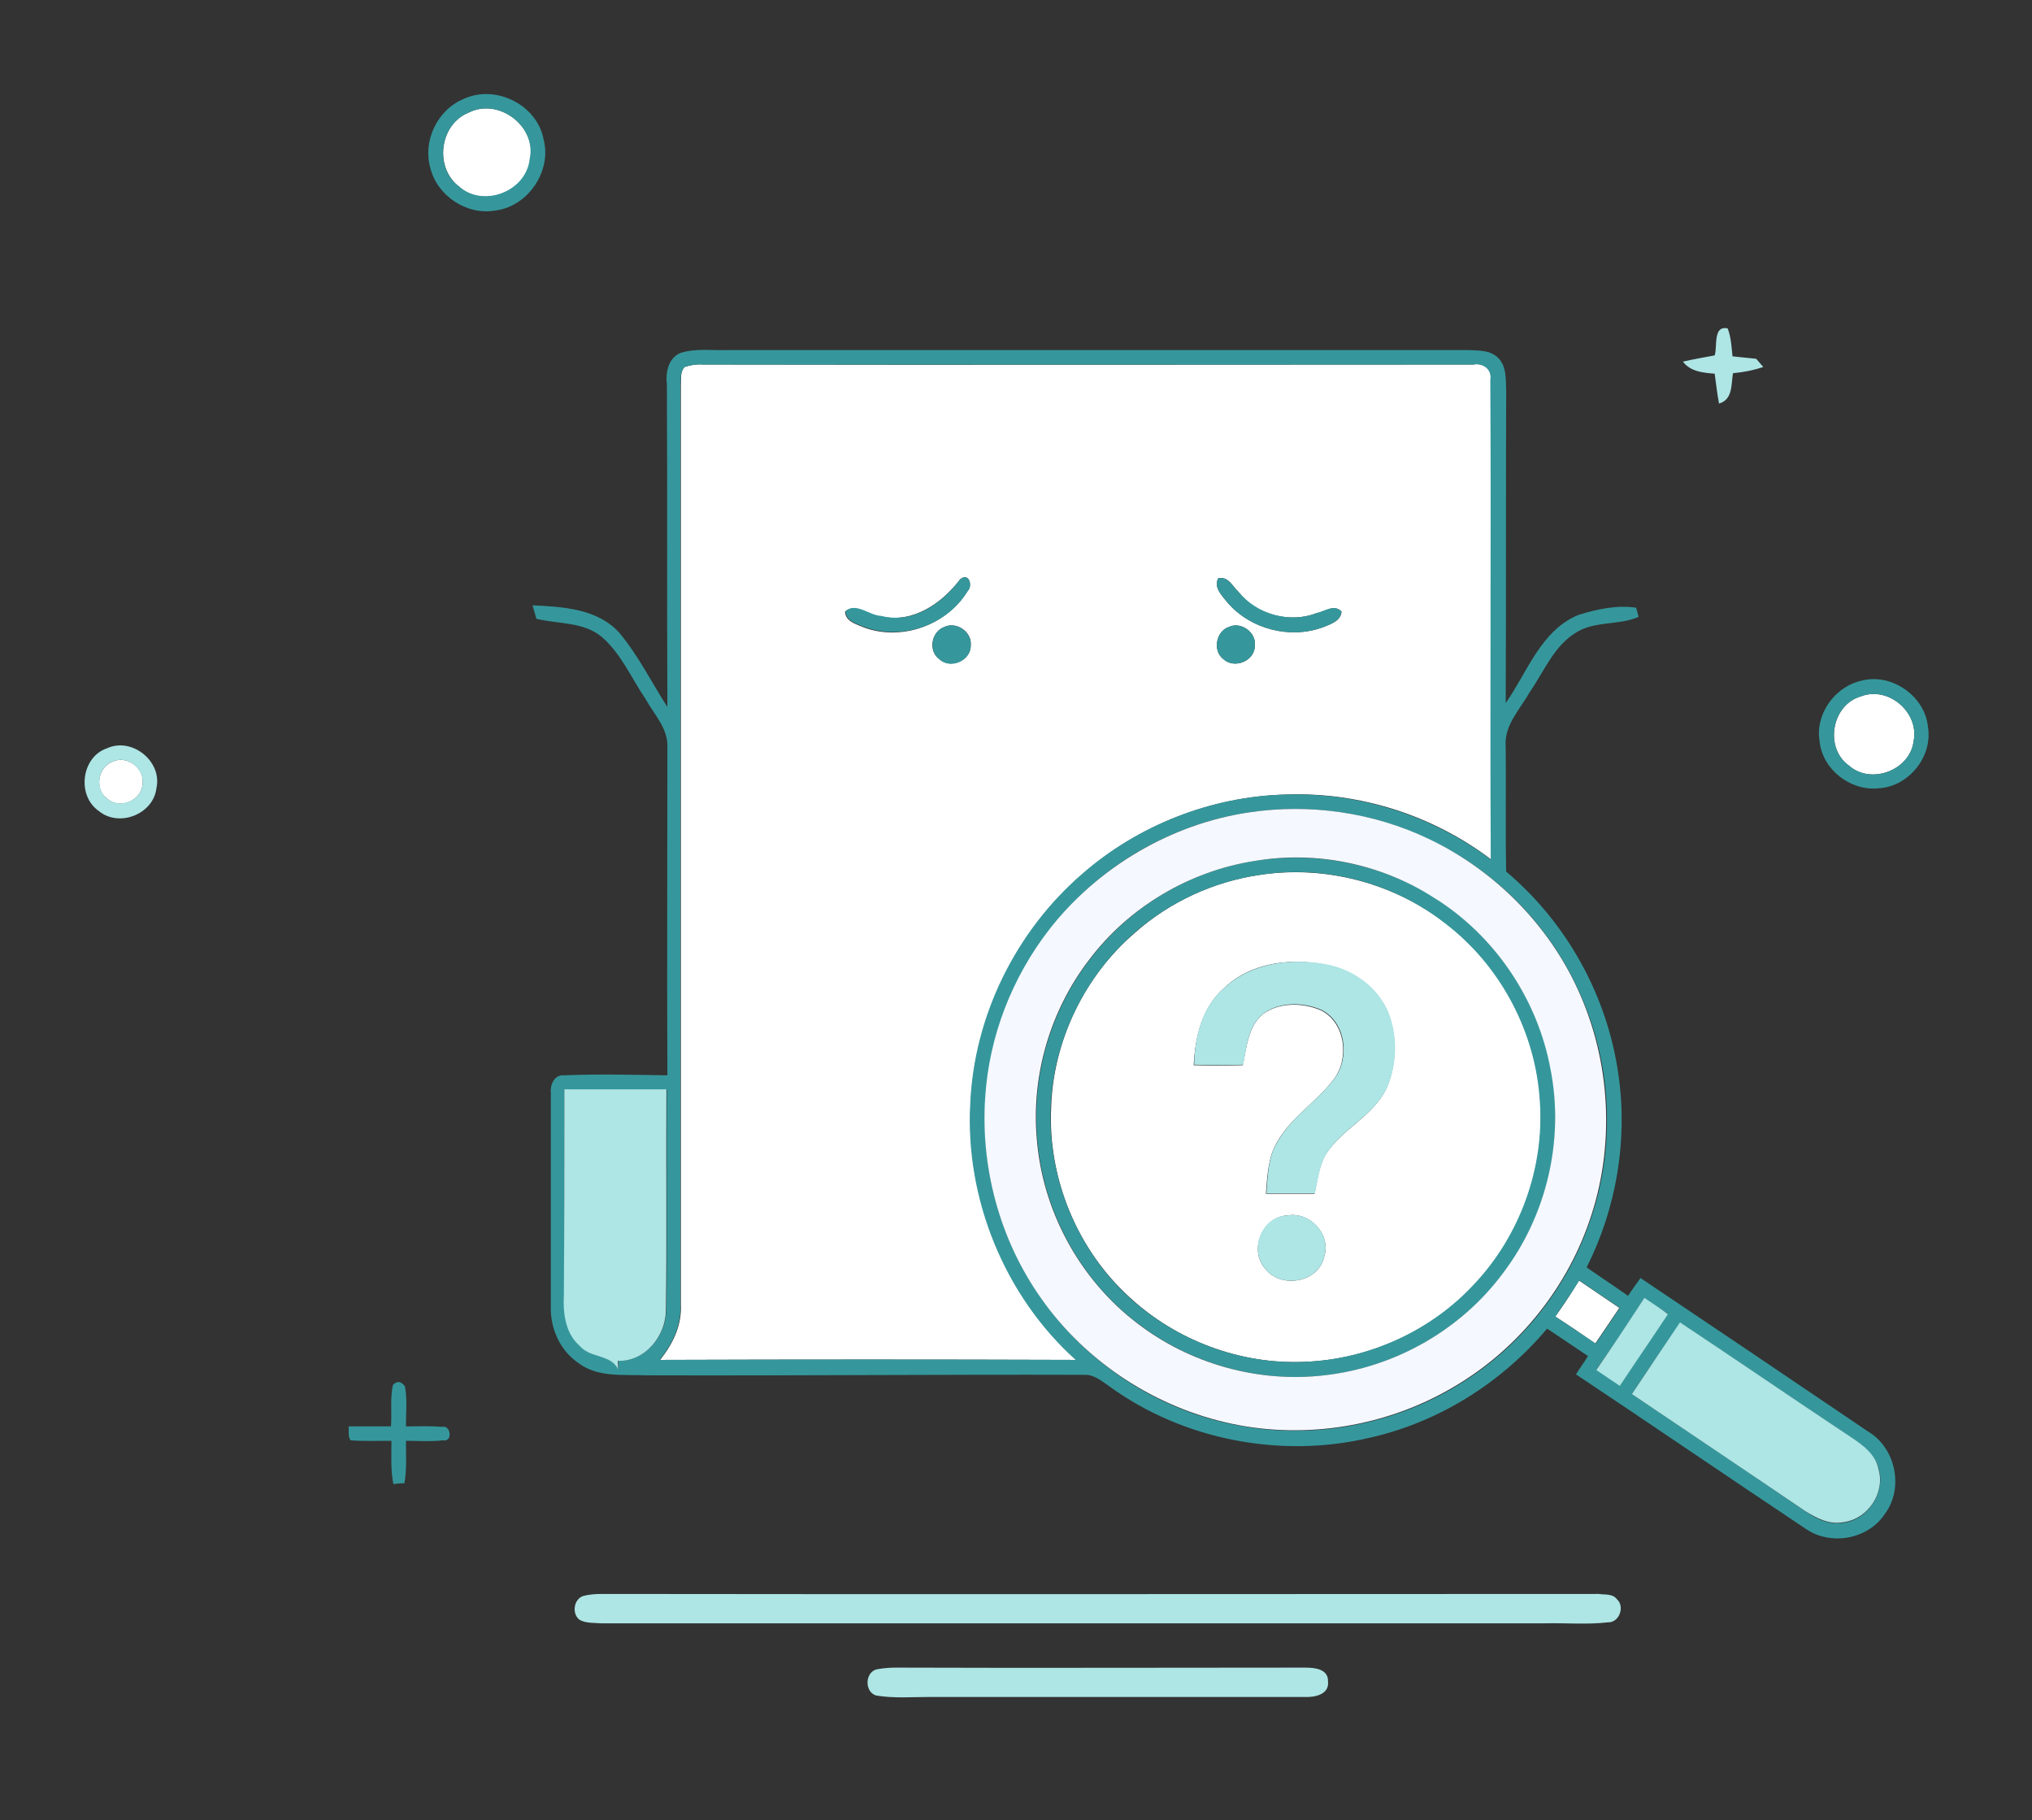 <?xml version="1.0" encoding="utf-8"?>
<!-- Generator: Adobe Illustrator 21.0.0, SVG Export Plug-In . SVG Version: 6.00 Build 0)  -->
<svg version="1.0" id="Layer_1" xmlns="http://www.w3.org/2000/svg" xmlns:xlink="http://www.w3.org/1999/xlink" x="0px" y="0px"
	 viewBox="0 0 422 378" enable-background="new 0 0 422 378" xml:space="preserve">
<rect x="0" y="0" width="422" height="378" fill="#333333" stroke="none"/>
<path fill="#FFFFFF" d="M97.3,23.4c6.2-3.2,14.2,2.8,12.8,9.7c-0.7,6.7-9.7,10.2-14.7,5.7C90.1,34.8,91.3,25.8,97.3,23.4z"/>
<g>
	<path fill="#FFFFFF" d="M142.2,76.2c1.2-0.4,2.5-0.6,3.8-0.5c53.3,0.1,106.7,0,160,0c2.1-0.4,3.9,1,3.6,3.2
		c0.1,33.2-0.1,66.4,0.1,99.6c-12.1-9.2-27.4-14.1-42.7-13.5c-15.5,0.4-30.7,6.4-42.3,16.6c-13.7,11.9-22.3,29.4-23.1,47.5
		c-1.1,19.8,7.1,40,21.9,53.3c-28.8-0.1-57.6-0.1-86.4,0c2.6-3.3,4.5-7.1,4.3-11.4c0-63.7,0-127.3,0-191
		C141.5,78.7,141.2,77.2,142.2,76.2z M199.4,120.3c-3.8,5-9.8,9.2-16.5,7.7c-2.5-0.1-5.2-2.9-7.4-1c0.1,2.2,2.6,2.7,4.2,3.4
		c7.7,2.7,16.9-0.6,21.2-7.6C202.1,121.6,201.2,118.8,199.4,120.3z M253,120.1c-1,1.9,0.8,3.6,1.9,5c4.8,5.6,13.1,7.7,20,5.1
		c1.5-0.6,3.6-1.3,3.7-3.2c-1.5-1.6-3.4,0-5.1,0.3c-5.6,2.2-12.6,0.4-16.3-4.4C256,121.8,255.1,119.6,253,120.1z M196.1,130.2
		c-2.7,1-3.4,5-1,6.7c2.3,2.1,6.6,0.2,6.5-2.9C201.9,131.2,198.6,129,196.1,130.2z M255.2,130.2c-2.7,0.9-3.4,5-1.1,6.7
		c2.3,2.1,6.6,0.3,6.5-2.9C260.9,131.3,257.7,129,255.2,130.2z"/>
</g>
<path fill="#FFFFFF" d="M386.5,144.6c5.7-2.2,12.2,3.4,10.9,9.4c-0.8,6-8.9,9-13.4,5C378.8,155.3,380.4,146.3,386.5,144.6z"/>
<path fill="#FFFFFF" d="M23.3,158.2c3-1.5,6.8,1.3,6.3,4.6c-0.2,3.5-4.8,5.4-7.4,3C19.6,163.9,20.3,159.4,23.3,158.2z"/>
<g>
	<path fill="#FFFFFF" d="M261.5,181.7c13.6-2.1,27.9,1.6,38.8,10.1c11.5,8.8,18.8,22.7,19.6,37.1c0.9,13.7-4.1,27.5-13.4,37.5
		c-9,9.9-22.1,15.9-35.5,16.4c-13.3,0.6-26.7-4.4-36.4-13.4c-10.9-9.9-17-24.7-16.3-39.4c0.4-13.8,6.9-27.3,17.4-36.3
		C242.9,187.3,252,183.1,261.5,181.7z M254.2,205.2c-4.6,4-6,10.2-6.3,16c3.4,0.1,6.8,0.1,10.2,0c0.8-3.7,1.1-8.2,4.3-10.7
		c3.4-2.4,8.2-2.3,11.9-0.7c5.1,2.5,6,10,2.7,14.3c-3.5,4.7-8.9,7.9-11.8,13.1c-1.9,3.2-2,7.1-2.3,10.7c3.4,0,6.7,0,10.1,0
		c0.6-2.8,0.9-5.8,2.4-8.3c3.4-5.2,9.7-7.8,12.5-13.5c2.1-4.8,2.3-10.5,0.5-15.4c-2.1-5.6-7.5-9.4-13.3-10.4
		C267.9,198.9,259.7,199.9,254.2,205.2z M267.4,252.4c-5.2,0.2-8.1,7.1-4.7,11c3.2,4.3,11.1,3,12.3-2.4
		C276.5,256.3,272,251.6,267.4,252.4z"/>
</g>
<path fill="#FFFFFF" d="M323,273.4c1.7-2.4,3.4-4.9,4.9-7.5c2.8,1.9,5.6,3.8,8.4,5.7c-1.7,2.5-3.3,4.9-5,7.4
	C328.6,277.1,325.8,275.2,323,273.4z"/>
<g>
	<g>
		<path fill="#35979C" d="M96.4,20.5c6.6-3,15.2,1.3,16.5,8.5c1.7,6.5-3.2,13.8-9.9,14.7c-5.9,1.1-12.1-2.9-13.6-8.7
			C87.7,29.2,90.9,22.7,96.4,20.5z M97.3,23.4c-6,2.4-7.2,11.5-2,15.3c5,4.5,14,1.1,14.7-5.7C111.5,26.2,103.5,20.2,97.3,23.4z"/>
	</g>
	<g>
		<path fill="#35979C" d="M141.3,73.3c3.1-1,6.5-0.5,9.7-0.6c51.4,0,102.7,0,154.1,0c2,0.1,4.3,0,5.9,1.5c1.9,1.7,1.7,4.5,1.8,6.8
			c-0.1,21.7,0,43.3-0.1,65c4.5-6.4,7.3-15.1,15.1-18.3c3.8-1.2,8-2.1,12-1.5c0.1,0.5,0.4,1.4,0.5,1.9c-4.1,1.8-9,0.8-12.9,3.2
			c-4.7,2.8-6.7,8.1-9.7,12.4c-2,3.6-5.4,6.9-5,11.4c0.1,8.6-0.1,17.3,0.1,25.9c12.6,10.6,21,25.8,23.3,42.1
			c2,13.6-0.4,27.8-6.6,40.1c2.9,2,5.8,3.9,8.6,5.9c0.9-1.3,1.7-2.5,2.6-3.7c15.8,10.6,31.5,21.2,47.3,31.9c5.7,3.4,7.4,11.7,3.5,17
			c-3.5,5.4-11.4,6.8-16.6,3.1c-15.9-10.6-31.7-21.4-47.6-32c0.8-1.3,1.7-2.5,2.5-3.8c-2.8-1.9-5.7-3.8-8.5-5.7
			c-9.5,11.3-22.6,19.5-37,22.7c-18.4,4.3-38.6,0.4-53.9-10.7c-1.6-1.1-3.2-2.5-5.2-2.4c-30.3-0.1-60.7,0.2-91,0.1
			c-4.7-0.2-10,0.5-14-2.5c-3.9-2.6-6-7.3-5.8-12c0-14.7,0-29.4,0-44.1c-0.2-1.7,0.7-3.9,2.8-3.7c7.1-0.3,14.3-0.1,21.4,0
			c-0.1-22.8,0-45.5,0-68.3c0.1-3.8-2.8-6.7-4.5-9.8c-3-4.4-5.1-9.5-9.2-13c-3.8-3.1-9-2.6-13.5-3.7c-0.2-0.7-0.6-2.1-0.8-2.8
			c6.3,0.3,13.6,0.7,18.1,5.8c3.9,4.7,6.6,10.2,9.9,15.3c-0.1-22.3,0-44.6-0.1-66.9C138.2,77.5,138.7,74.4,141.3,73.3z M142.2,76.2
			c-1,1-0.8,2.5-0.9,3.8c0,63.7,0,127.3,0,191c0.2,4.3-1.7,8.1-4.3,11.4c28.8-0.1,57.6-0.1,86.4,0c-14.8-13.3-23-33.5-21.9-53.3
			c0.8-18.1,9.4-35.6,23.1-47.5c11.6-10.2,26.9-16.2,42.3-16.6c15.2-0.5,30.5,4.3,42.7,13.5c-0.2-33.2,0.1-66.4-0.1-99.6
			c0.4-2.2-1.5-3.6-3.6-3.2c-53.4,0-106.7,0-160,0C144.7,75.6,143.4,75.8,142.2,76.2z M259.4,168.7c-16.2,2.4-31.4,11.2-41.3,24.3
			c-7.8,10-12.6,22.4-13.4,35c-1.1,14.7,3.1,29.7,11.6,41.7c9.3,13.3,23.8,22.9,39.8,26.1c15.3,3.2,31.8,0.5,45.4-7.4
			c13.3-7.6,23.6-20.1,28.6-34.5c5.6-15.7,4.7-33.5-2.4-48.5c-6.2-13.6-17.4-24.8-30.9-31.1C285.2,168.7,272,166.8,259.4,168.7z
			 M117.2,226.2c0,14.3,0,28.5,0,42.7c-0.1,3.8,0.3,8,3.3,10.6c2.1,2.5,6.4,1.7,8,4.9c0-0.4-0.1-1.3-0.1-1.8
			c5.7,0.1,9.9-5.2,10-10.6c0.2-15.3,0-30.5,0.1-45.8C131.3,226.2,124.3,226.2,117.2,226.2z M323,273.4c2.8,1.9,5.6,3.7,8.4,5.6
			c1.7-2.5,3.3-4.9,5-7.4c-2.8-1.9-5.6-3.8-8.4-5.7C326.4,268.4,324.7,270.9,323,273.4z M341.5,269.5c-3.2,5.1-6.5,10-10,14.9
			c1.6,1.1,3.3,2.2,4.9,3.3c3.3-5,6.7-9.9,10-14.9C344.7,271.8,343.1,270.7,341.5,269.5z M338.9,289.5c12.1,8.1,24.1,16.2,36.1,24.4
			c2.3,1.6,5.1,2.9,8,2.3c5-0.7,8.6-6.3,7.2-11.1c-0.7-3-3.3-4.9-5.6-6.5c-11.9-7.9-23.7-16-35.6-23.9
			C345.5,279.6,342.2,284.5,338.9,289.5z"/>
	</g>
	<path fill="#35979C" d="M199.4,120.3c1.8-1.5,2.7,1.3,1.6,2.4c-4.2,7-13.4,10.3-21.2,7.6c-1.7-0.7-4.1-1.2-4.2-3.4
		c2.2-1.9,4.9,0.9,7.4,1C189.6,129.6,195.6,125.4,199.4,120.3z"/>
	<path fill="#35979C" d="M253,120.1c2.1-0.5,2.9,1.7,4.2,2.8c3.8,4.7,10.7,6.6,16.3,4.4c1.7-0.4,3.6-1.9,5.1-0.3
		c-0.2,1.9-2.2,2.6-3.7,3.2c-6.9,2.6-15.2,0.5-20-5.1C253.8,123.7,252,122,253,120.1z"/>
	<path fill="#35979C" d="M196.1,130.2c2.5-1.2,5.7,1,5.5,3.8c0.1,3.2-4.2,5.1-6.5,2.9C192.8,135.2,193.4,131.2,196.1,130.2z"/>
	<path fill="#35979C" d="M255.2,130.2c2.5-1.2,5.7,1.1,5.4,3.8c0.1,3.2-4.2,5-6.5,2.9C251.8,135.2,252.5,131.1,255.2,130.2z"/>
	<g>
		<path fill="#35979C" d="M386.4,141.4c6.3-1.8,13.4,3.1,14,9.6c1,6.2-4.1,12.4-10.3,12.7c-5.8,0.6-11.6-3.9-12.2-9.7
			C376.9,148.5,380.9,142.7,386.4,141.4z M386.5,144.6c-6.1,1.7-7.7,10.7-2.5,14.4c4.6,4,12.6,1,13.4-5
			C398.7,148,392.2,142.4,386.5,144.6z"/>
	</g>
	<g>
		<path fill="#35979C" d="M260.5,178.8c12.8-2.1,26.3,0.6,37.2,7.5c12.6,7.8,21.7,21.1,24.4,35.7c2.8,14.6-0.8,30.4-9.8,42.3
			c-8.8,11.8-22.6,19.7-37.2,21.3c-13.7,1.6-27.9-2.4-38.8-10.8c-12.1-9.1-19.8-23.6-20.9-38.6c-1.1-13.1,2.9-26.5,10.9-36.9
			C234.5,188.4,247,180.9,260.5,178.8z M261.5,181.7c-9.5,1.4-18.6,5.6-25.9,12c-10.4,9.1-16.9,22.5-17.4,36.3
			c-0.6,14.7,5.5,29.5,16.3,39.4c9.8,9,23.1,14,36.4,13.4c13.4-0.5,26.5-6.5,35.5-16.4c9.3-10,14.3-23.9,13.4-37.5
			c-0.8-14.4-8.1-28.3-19.6-37.1C289.4,183.3,275.1,179.5,261.5,181.7z"/>
	</g>
	<path fill="#35979C" d="M81.6,287.6c0.9-0.9,1.7-0.8,2.5,0.3c0.5,2.7,0.2,5.5,0.2,8.3c2.5,0,5.1-0.1,7.6,0.1
		c1.7-0.4,2.2,3.2,0.1,2.8c-2.6,0.3-5.1,0.1-7.7,0.1c0,2.9,0.2,5.9-0.3,8.8c-0.6,0-1.8,0.1-2.3,0.2c-0.6-2.9-0.4-6-0.4-9
		c-2.8,0-5.7,0.1-8.5-0.1c-0.6-0.9-0.3-1.9-0.4-2.9c2.9,0,5.9,0,8.8,0C81.4,293.3,81,290.4,81.6,287.6z"/>
</g>
<g>
	<path fill="#AEE5E5" d="M356.1,73.8c0.6-1.8-0.4-6.3,2.7-5.6c0.7,1.8,0.8,3.8,1,5.8c1.6,0.2,3.2,0.3,4.9,0.5
		c0.4,0.4,1.1,1.3,1.5,1.7c-2,0.7-4.2,1.1-6.3,1.3c-0.4,2.3,0,5.5-2.9,6.3c-0.4-2.1-0.6-4.1-0.9-6.2c-2.4-0.2-5-0.4-6.6-2.5
		C351.7,74.6,353.9,74.2,356.1,73.8z"/>
	<g>
		<path fill="#AEE5E5" d="M22.2,155.4c5.2-2.4,11.5,2.7,10.3,8.2c-0.6,5.5-7.8,8.3-12,4.8C15.9,165.2,16.9,157.2,22.2,155.4z
			 M23.3,158.2c-3,1.2-3.6,5.6-1.1,7.6c2.6,2.3,7.2,0.5,7.4-3C30,159.5,26.3,156.7,23.3,158.2z"/>
	</g>
	<path fill="#AEE5E5" d="M254.2,205.2c5.5-5.2,13.7-6.3,21-5c5.8,1,11.2,4.9,13.3,10.4c1.8,4.9,1.6,10.6-0.5,15.4
		c-2.8,5.7-9.1,8.3-12.5,13.5c-1.5,2.5-1.8,5.5-2.4,8.3c-3.4,0-6.7,0-10.1,0c0.3-3.6,0.3-7.5,2.3-10.7c2.9-5.2,8.3-8.4,11.8-13.1
		c3.3-4.3,2.4-11.8-2.7-14.3c-3.7-1.6-8.5-1.7-11.9,0.7c-3.3,2.5-3.6,7-4.3,10.7c-3.4,0.1-6.8,0.1-10.2,0
		C248.1,215.4,249.6,209.1,254.2,205.2z"/>
	<path fill="#AEE5E5" d="M117.2,226.2c7.1,0,14.1,0,21.2,0c-0.1,15.3,0.1,30.5-0.1,45.8c0,5.4-4.3,10.8-10,10.6
		c0,0.4,0.1,1.3,0.1,1.8c-1.5-3.2-5.8-2.3-8-4.9c-3-2.6-3.5-6.8-3.3-10.6C117.2,254.7,117.2,240.4,117.2,226.2z"/>
	<path fill="#AEE5E5" d="M267.4,252.4c4.7-0.8,9.1,3.9,7.6,8.6c-1.2,5.4-9.1,6.7-12.3,2.4C259.3,259.4,262.1,252.5,267.4,252.4z"/>
	<path fill="#AEE5E5" d="M341.5,269.5c1.6,1.1,3.3,2.2,4.9,3.4c-3.3,5-6.7,9.9-10,14.9c-1.6-1.1-3.3-2.2-4.9-3.3
		C334.9,279.6,338.2,274.6,341.5,269.5z"/>
	<path fill="#AEE5E5" d="M338.9,289.5c3.3-5,6.7-10,10-14.9c11.9,7.9,23.7,16,35.6,23.9c2.4,1.6,5,3.5,5.6,6.5
		c1.5,4.9-2.1,10.4-7.2,11.1c-2.9,0.6-5.6-0.8-8-2.3C363,305.7,350.9,297.6,338.9,289.5z"/>
	<path fill="#AEE5E5" d="M121.2,331.4c1.2-0.3,2.5-0.4,3.8-0.4c69,0.1,138,0,207,0c1.3,0.2,2.9-0.1,3.8,1.1c1.7,1.5,0.5,4.9-1.9,4.8
		c-4.3,0.5-8.7,0.1-13,0.2c-65.3,0-130.7,0-196,0c-1.5-0.1-3.2,0-4.5-0.7C118.7,335.2,119.1,332,121.2,331.4z"/>
	<path fill="#AEE5E5" d="M182.4,346.6c1.2-0.2,2.4-0.3,3.6-0.3c28.4,0.1,56.7,0,85.1,0c2,0,4.8,0.3,4.7,2.9c0.3,2.7-2.8,3.3-4.9,3.2
		c-26,0-52,0-78,0c-3.6,0-7.3,0.3-10.9-0.3C179.4,351.4,179.6,346.9,182.4,346.6z"/>
</g>
<g>
	<g>
		<path fill="#F5F8FF" d="M259.4,168.7c12.6-1.9,25.8,0,37.3,5.5c13.5,6.4,24.7,17.6,30.9,31.1c7,15.1,7.9,32.9,2.4,48.5
			c-5,14.4-15.3,26.9-28.6,34.5c-13.6,7.9-30.1,10.6-45.4,7.4c-15.9-3.3-30.5-12.8-39.8-26.1c-8.5-12-12.6-27-11.6-41.7
			c0.8-12.7,5.6-25,13.4-35C228.1,180,243.2,171.1,259.4,168.7z M260.5,178.8c-13.5,2.1-26.1,9.6-34.3,20.5
			c-8,10.4-12,23.8-10.9,36.9c1.1,15.1,8.9,29.5,20.9,38.6c10.9,8.4,25.1,12.4,38.8,10.8c14.6-1.6,28.4-9.4,37.2-21.3
			c9-11.9,12.7-27.6,9.8-42.3c-2.7-14.6-11.7-27.9-24.4-35.7C286.8,179.4,273.3,176.6,260.5,178.8z"/>
	</g>
</g>
</svg>
